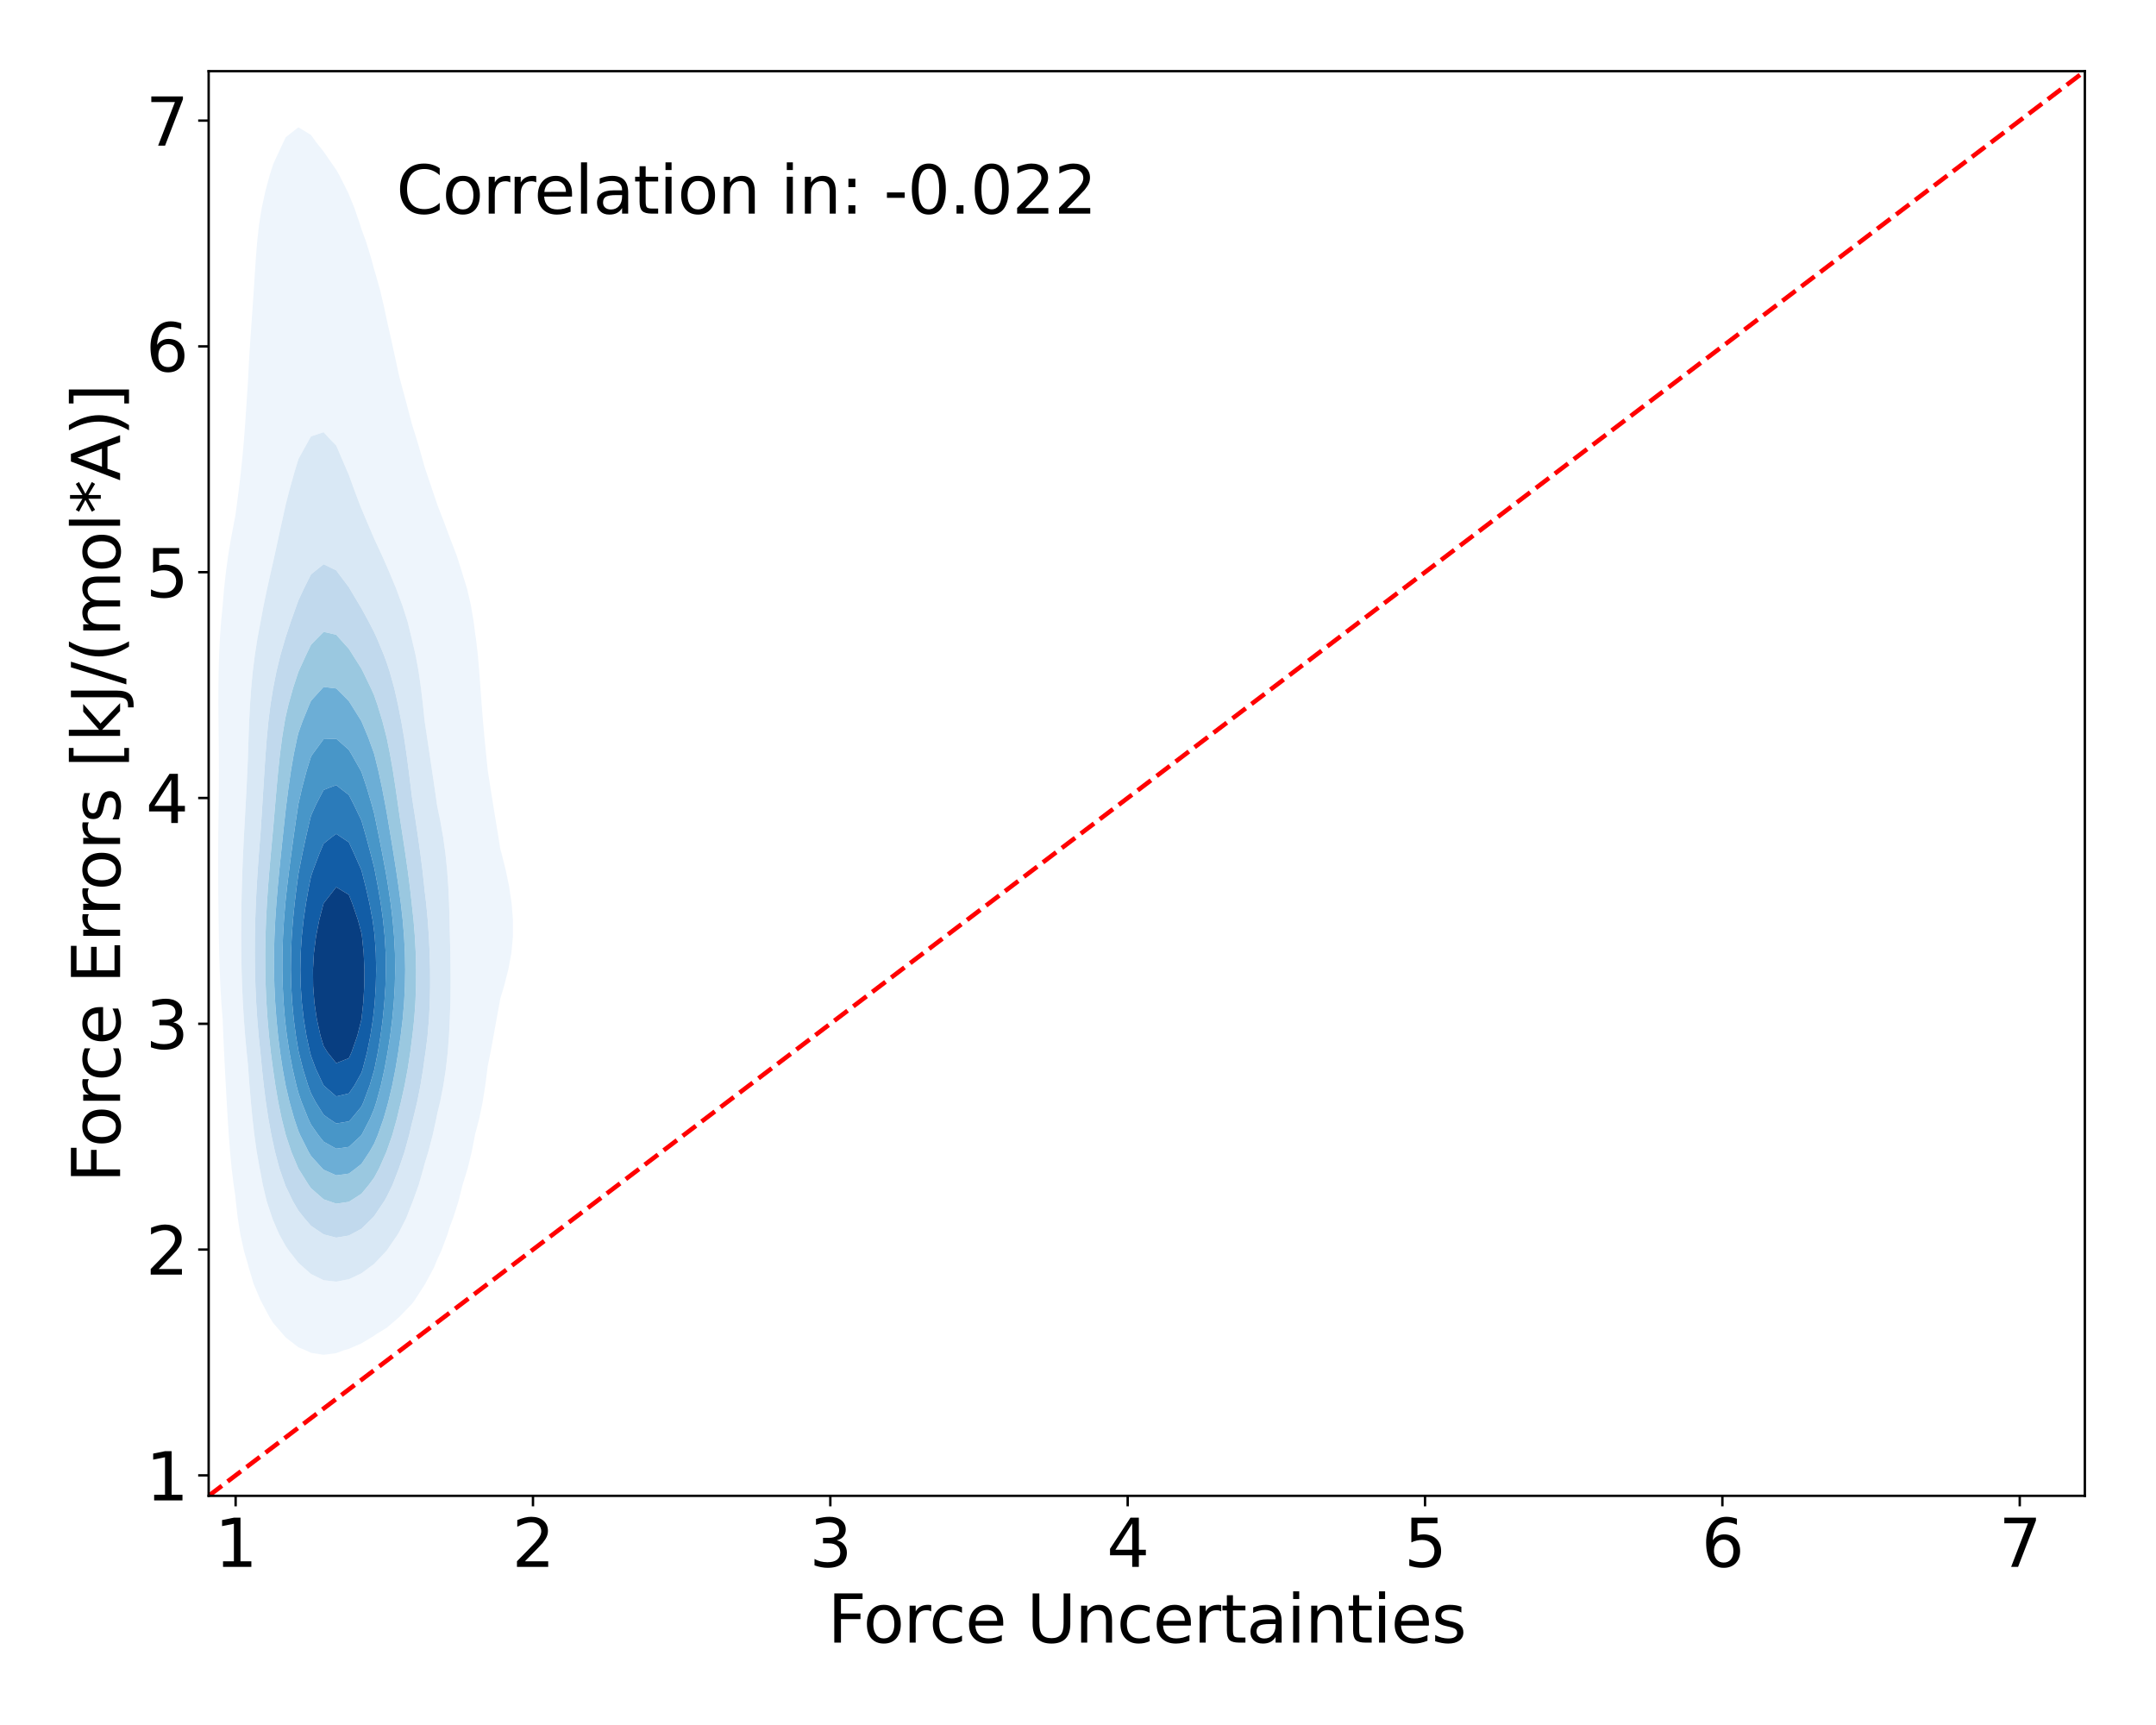 <?xml version="1.0" encoding="utf-8" standalone="no"?>
<!DOCTYPE svg PUBLIC "-//W3C//DTD SVG 1.1//EN"
  "http://www.w3.org/Graphics/SVG/1.1/DTD/svg11.dtd">
<svg xmlns:xlink="http://www.w3.org/1999/xlink" width="720pt" height="576pt" viewBox="0 0 720 576" xmlns="http://www.w3.org/2000/svg" version="1.1">
 <defs>
  <style type="text/css">*{stroke-linejoin: round; stroke-linecap: butt}</style>
 </defs>
 <g id="figure_1">
  <g id="patch_1">
   <path d="M 0 576 
L 720 576 
L 720 0 
L 0 0 
z
" style="fill: #ffffff"/>
  </g>
  <g id="axes_1">
   <g id="patch_2">
    <path d="M 69.68 499.48 
L 696.24 499.48 
L 696.24 23.76 
L 69.68 23.76 
z
" style="fill: #ffffff"/>
   </g>
   <g id="QuadContourSet_1">
    <path d="M 103.86 451.73 
L 108.075 452.387 
L 112.289 451.83 
L 114.769 450.884 
L 116.503 450.396 
L 120.718 448.562 
L 124.932 446.021 
L 125.875 445.356 
L 129.147 443.36 
L 133.267 439.829 
L 133.361 439.751 
L 137.576 435.355 
L 138.383 434.301 
L 141.79 429.041 
L 141.953 428.774 
L 144.924 423.246 
L 146.005 420.588 
L 147.35 417.718 
L 149.425 412.191 
L 150.219 409.594 
L 151.343 406.663 
L 153.11 401.135 
L 154.433 395.812 
L 154.5 395.608 
L 156.199 390.08 
L 157.541 384.553 
L 158.613 379.025 
L 158.648 378.826 
L 160.051 373.497 
L 161.179 367.97 
L 162.06 362.442 
L 162.769 356.915 
L 162.862 356.088 
L 163.812 351.387 
L 164.828 345.859 
L 165.82 340.332 
L 166.833 334.804 
L 167.077 333.451 
L 168.329 329.276 
L 169.752 323.749 
L 170.774 318.221 
L 171.291 312.694 
L 171.291 312.694 
L 171.301 307.166 
L 171.291 307.077 
L 170.856 301.638 
L 170.036 296.111 
L 168.902 290.583 
L 167.512 285.055 
L 167.077 283.5 
L 166.449 279.528 
L 165.551 274 
L 164.653 268.473 
L 163.769 262.945 
L 162.916 257.417 
L 162.862 257.038 
L 162.335 251.89 
L 161.795 246.362 
L 161.298 240.835 
L 160.854 235.307 
L 160.451 229.779 
L 160.047 224.252 
L 159.574 218.724 
L 158.941 213.196 
L 158.648 211.306 
L 158.194 207.669 
L 157.262 202.141 
L 155.985 196.614 
L 154.433 191.584 
L 154.296 191.086 
L 152.534 185.558 
L 150.413 180.031 
L 150.219 179.536 
L 148.355 174.503 
L 146.207 168.975 
L 146.005 168.414 
L 144.332 163.448 
L 142.463 157.92 
L 141.79 155.891 
L 140.817 152.393 
L 139.217 146.865 
L 137.576 141.687 
L 137.485 141.337 
L 136.049 135.81 
L 134.557 130.282 
L 133.361 125.825 
L 133.115 124.754 
L 131.923 119.227 
L 130.72 113.699 
L 129.469 108.172 
L 129.147 106.691 
L 128.286 102.644 
L 126.999 97.116 
L 125.45 91.589 
L 124.932 89.909 
L 123.9 86.061 
L 122.195 80.534 
L 120.718 76.521 
L 120.247 75.006 
L 118.372 69.478 
L 116.503 64.907 
L 116.07 63.951 
L 113.275 58.423 
L 112.289 56.693 
L 109.639 52.895 
L 108.075 50.626 
L 105.498 47.368 
L 103.86 45.069 
L 99.646 42.504 
L 95.431 45.804 
L 94.692 47.368 
L 92.1 52.895 
L 91.217 54.858 
L 90.09 58.423 
L 88.588 63.951 
L 87.404 69.478 
L 87.002 71.898 
L 86.517 75.006 
L 85.897 80.534 
L 85.453 86.061 
L 85.088 91.589 
L 84.734 97.116 
L 84.36 102.644 
L 83.971 108.172 
L 83.588 113.699 
L 83.238 119.227 
L 82.934 124.754 
L 82.788 127.762 
L 82.615 130.282 
L 82.255 135.81 
L 81.887 141.337 
L 81.472 146.865 
L 80.982 152.393 
L 80.405 157.92 
L 79.748 163.448 
L 79.035 168.975 
L 78.573 172.37 
L 78.152 174.503 
L 77.1 180.031 
L 76.189 185.558 
L 75.433 191.086 
L 74.828 196.614 
L 74.365 202.141 
L 74.359 202.235 
L 73.824 207.669 
L 73.436 213.196 
L 73.175 218.724 
L 73.017 224.252 
L 72.942 229.779 
L 72.934 235.307 
L 72.971 240.835 
L 73.032 246.362 
L 73.087 251.89 
L 73.111 257.417 
L 73.091 262.945 
L 73.032 268.473 
L 72.955 274 
L 72.887 279.528 
L 72.848 285.055 
L 72.846 290.583 
L 72.878 296.111 
L 72.934 301.638 
L 73.005 307.166 
L 73.092 312.694 
L 73.205 318.221 
L 73.364 323.749 
L 73.596 329.276 
L 73.922 334.804 
L 74.358 340.332 
L 74.359 340.342 
L 74.578 345.859 
L 74.832 351.387 
L 75.111 356.915 
L 75.406 362.442 
L 75.714 367.97 
L 76.041 373.497 
L 76.404 379.025 
L 76.83 384.553 
L 77.354 390.08 
L 78.027 395.608 
L 78.573 399.19 
L 78.753 401.135 
L 79.391 406.663 
L 80.268 412.191 
L 81.485 417.718 
L 82.788 422.149 
L 83.064 423.246 
L 84.718 428.774 
L 87.002 434.138 
L 87.081 434.301 
L 90.025 439.829 
L 91.217 441.731 
L 94.333 445.356 
L 95.431 446.609 
L 99.646 449.877 
L 102.091 450.884 
z
M 101.414 423.246 
L 99.646 421.656 
L 96.551 417.718 
L 95.431 416.126 
L 93.243 412.191 
L 91.217 407.525 
L 90.889 406.663 
L 89.069 401.135 
L 87.748 395.608 
L 87.002 391.536 
L 86.702 390.08 
L 85.721 384.553 
L 84.945 379.025 
L 84.31 373.497 
L 83.774 367.97 
L 83.308 362.442 
L 82.897 356.915 
L 82.788 355.34 
L 82.371 351.387 
L 81.86 345.859 
L 81.435 340.332 
L 81.098 334.804 
L 80.845 329.276 
L 80.673 323.749 
L 80.574 318.221 
L 80.539 312.694 
L 80.561 307.166 
L 80.637 301.638 
L 80.764 296.111 
L 80.942 290.583 
L 81.171 285.055 
L 81.442 279.528 
L 81.741 274 
L 82.046 268.473 
L 82.338 262.945 
L 82.602 257.417 
L 82.788 253.172 
L 82.828 251.89 
L 83 246.362 
L 83.208 240.835 
L 83.489 235.307 
L 83.879 229.779 
L 84.408 224.252 
L 85.1 218.724 
L 85.965 213.196 
L 87.002 207.669 
L 87.002 207.669 
L 88.03 202.141 
L 89.185 196.614 
L 90.428 191.086 
L 91.217 187.58 
L 91.669 185.558 
L 92.868 180.031 
L 94.082 174.503 
L 95.302 168.975 
L 95.431 168.359 
L 96.7 163.448 
L 98.257 157.92 
L 99.646 153.321 
L 100.139 152.393 
L 103.198 146.865 
L 103.86 145.724 
L 108.075 144.32 
L 110.411 146.865 
L 112.289 148.774 
L 113.841 152.393 
L 116.212 157.92 
L 116.503 158.56 
L 118.264 163.448 
L 120.346 168.975 
L 120.718 169.875 
L 122.667 174.503 
L 124.932 179.784 
L 125.042 180.031 
L 127.603 185.558 
L 129.147 189.049 
L 130.034 191.086 
L 132.325 196.614 
L 133.361 199.424 
L 134.375 202.141 
L 136.151 207.669 
L 137.499 213.196 
L 137.576 213.562 
L 138.794 218.724 
L 139.805 224.252 
L 140.596 229.779 
L 141.245 235.307 
L 141.79 240.595 
L 141.825 240.835 
L 142.658 246.362 
L 143.478 251.89 
L 144.299 257.417 
L 145.117 262.945 
L 145.912 268.473 
L 146.005 269.128 
L 147.019 274 
L 147.997 279.528 
L 148.765 285.055 
L 149.328 290.583 
L 149.715 296.111 
L 149.969 301.638 
L 150.134 307.166 
L 150.219 311.313 
L 150.26 312.694 
L 150.383 318.221 
L 150.464 323.749 
L 150.485 329.276 
L 150.413 334.804 
L 150.219 340.032 
L 150.211 340.332 
L 149.946 345.859 
L 149.521 351.387 
L 148.904 356.915 
L 148.065 362.442 
L 146.973 367.97 
L 146.005 371.964 
L 145.711 373.497 
L 144.506 379.025 
L 143.05 384.553 
L 141.79 388.635 
L 141.422 390.08 
L 139.848 395.608 
L 137.858 401.135 
L 137.576 401.842 
L 135.695 406.663 
L 133.361 411.267 
L 132.834 412.191 
L 129.147 417.575 
L 129.022 417.718 
L 124.932 422.05 
L 123.295 423.246 
L 120.718 425.177 
L 116.503 427.155 
L 112.289 427.959 
L 108.075 427.482 
L 103.86 425.415 
z
" clip-path="url(#pe1b483c978)" style="fill: #eef5fc"/>
    <path d="M 103.86 425.415 
L 108.075 427.482 
L 112.289 427.959 
L 116.503 427.155 
L 120.718 425.177 
L 123.295 423.246 
L 124.932 422.05 
L 129.022 417.718 
L 129.147 417.575 
L 132.834 412.191 
L 133.361 411.267 
L 135.695 406.663 
L 137.576 401.842 
L 137.858 401.135 
L 139.848 395.608 
L 141.422 390.08 
L 141.79 388.635 
L 143.05 384.553 
L 144.506 379.025 
L 145.711 373.497 
L 146.005 371.964 
L 146.973 367.97 
L 148.065 362.442 
L 148.904 356.915 
L 149.521 351.387 
L 149.946 345.859 
L 150.211 340.332 
L 150.219 340.032 
L 150.413 334.804 
L 150.485 329.276 
L 150.464 323.749 
L 150.383 318.221 
L 150.26 312.694 
L 150.219 311.313 
L 150.134 307.166 
L 149.969 301.638 
L 149.715 296.111 
L 149.328 290.583 
L 148.765 285.055 
L 147.997 279.528 
L 147.019 274 
L 146.005 269.128 
L 145.912 268.473 
L 145.117 262.945 
L 144.299 257.417 
L 143.478 251.89 
L 142.658 246.362 
L 141.825 240.835 
L 141.79 240.595 
L 141.245 235.307 
L 140.596 229.779 
L 139.805 224.252 
L 138.794 218.724 
L 137.576 213.562 
L 137.499 213.196 
L 136.151 207.669 
L 134.375 202.141 
L 133.361 199.424 
L 132.325 196.614 
L 130.034 191.086 
L 129.147 189.049 
L 127.603 185.558 
L 125.042 180.031 
L 124.932 179.784 
L 122.667 174.503 
L 120.718 169.875 
L 120.346 168.975 
L 118.264 163.448 
L 116.503 158.56 
L 116.212 157.92 
L 113.841 152.393 
L 112.289 148.774 
L 110.411 146.865 
L 108.075 144.32 
L 103.86 145.724 
L 103.198 146.865 
L 100.139 152.393 
L 99.646 153.321 
L 98.257 157.92 
L 96.7 163.448 
L 95.431 168.359 
L 95.302 168.975 
L 94.082 174.503 
L 92.868 180.031 
L 91.669 185.558 
L 91.217 187.58 
L 90.428 191.086 
L 89.185 196.614 
L 88.03 202.141 
L 87.002 207.669 
L 87.002 207.669 
L 85.965 213.196 
L 85.1 218.724 
L 84.408 224.252 
L 83.879 229.779 
L 83.489 235.307 
L 83.208 240.835 
L 83 246.362 
L 82.828 251.89 
L 82.788 253.172 
L 82.602 257.417 
L 82.338 262.945 
L 82.046 268.473 
L 81.741 274 
L 81.442 279.528 
L 81.171 285.055 
L 80.942 290.583 
L 80.764 296.111 
L 80.637 301.638 
L 80.561 307.166 
L 80.539 312.694 
L 80.574 318.221 
L 80.673 323.749 
L 80.845 329.276 
L 81.098 334.804 
L 81.435 340.332 
L 81.86 345.859 
L 82.371 351.387 
L 82.788 355.34 
L 82.897 356.915 
L 83.308 362.442 
L 83.774 367.97 
L 84.31 373.497 
L 84.945 379.025 
L 85.721 384.553 
L 86.702 390.08 
L 87.002 391.536 
L 87.748 395.608 
L 89.069 401.135 
L 90.889 406.663 
L 91.217 407.525 
L 93.243 412.191 
L 95.431 416.126 
L 96.551 417.718 
L 99.646 421.656 
L 101.414 423.246 
z
M 108.121 412.191 
L 108.075 412.179 
L 103.86 409.312 
L 101.572 406.663 
L 99.646 404.233 
L 97.828 401.135 
L 95.431 396.17 
L 95.207 395.608 
L 93.28 390.08 
L 91.822 384.553 
L 91.217 381.779 
L 90.626 379.025 
L 89.614 373.497 
L 88.781 367.97 
L 88.078 362.442 
L 87.476 356.915 
L 87.002 351.904 
L 86.942 351.387 
L 86.371 345.859 
L 85.908 340.332 
L 85.551 334.804 
L 85.296 329.276 
L 85.142 323.749 
L 85.083 318.221 
L 85.116 312.694 
L 85.235 307.166 
L 85.436 301.638 
L 85.712 296.111 
L 86.055 290.583 
L 86.452 285.055 
L 86.888 279.528 
L 87.002 278.093 
L 87.267 274 
L 87.618 268.473 
L 87.962 262.945 
L 88.306 257.417 
L 88.673 251.89 
L 89.097 246.362 
L 89.627 240.835 
L 90.315 235.307 
L 91.217 229.779 
L 91.217 229.779 
L 92.301 224.252 
L 93.648 218.724 
L 95.26 213.196 
L 95.431 212.636 
L 97.073 207.669 
L 99.046 202.141 
L 99.646 200.482 
L 101.446 196.614 
L 103.86 191.785 
L 104.725 191.086 
L 108.075 188.407 
L 112.289 190.453 
L 112.739 191.086 
L 116.503 196.059 
L 116.824 196.614 
L 120.115 202.141 
L 120.718 203.134 
L 123.181 207.669 
L 124.932 211.058 
L 125.915 213.196 
L 128.209 218.724 
L 129.147 221.276 
L 130.128 224.252 
L 131.672 229.779 
L 132.916 235.307 
L 133.361 237.593 
L 134.008 240.835 
L 134.961 246.362 
L 135.779 251.89 
L 136.511 257.417 
L 137.193 262.945 
L 137.576 266.109 
L 137.94 268.473 
L 138.792 274 
L 139.616 279.528 
L 140.39 285.055 
L 141.087 290.583 
L 141.686 296.111 
L 141.79 297.232 
L 142.328 301.638 
L 142.849 307.166 
L 143.229 312.694 
L 143.486 318.221 
L 143.627 323.749 
L 143.648 329.276 
L 143.532 334.804 
L 143.255 340.332 
L 142.788 345.859 
L 142.104 351.387 
L 141.79 353.347 
L 141.318 356.915 
L 140.414 362.442 
L 139.311 367.97 
L 137.985 373.497 
L 137.576 375.022 
L 136.64 379.025 
L 135.115 384.553 
L 133.361 389.718 
L 133.239 390.08 
L 131.109 395.608 
L 129.147 399.636 
L 128.288 401.135 
L 124.932 406.106 
L 124.404 406.663 
L 120.718 410.298 
L 117.175 412.191 
L 116.503 412.563 
L 112.289 413.262 
z
" clip-path="url(#pe1b483c978)" style="fill: #d9e8f5"/>
    <path d="M 112.289 413.262 
L 116.503 412.563 
L 117.175 412.191 
L 120.718 410.298 
L 124.404 406.663 
L 124.932 406.106 
L 128.288 401.135 
L 129.147 399.636 
L 131.109 395.608 
L 133.239 390.08 
L 133.361 389.718 
L 135.115 384.553 
L 136.64 379.025 
L 137.576 375.022 
L 137.985 373.497 
L 139.311 367.97 
L 140.414 362.442 
L 141.318 356.915 
L 141.79 353.347 
L 142.104 351.387 
L 142.788 345.859 
L 143.255 340.332 
L 143.532 334.804 
L 143.648 329.276 
L 143.627 323.749 
L 143.486 318.221 
L 143.229 312.694 
L 142.849 307.166 
L 142.328 301.638 
L 141.79 297.232 
L 141.686 296.111 
L 141.087 290.583 
L 140.39 285.055 
L 139.616 279.528 
L 138.792 274 
L 137.94 268.473 
L 137.576 266.109 
L 137.193 262.945 
L 136.511 257.417 
L 135.779 251.89 
L 134.961 246.362 
L 134.008 240.835 
L 133.361 237.593 
L 132.916 235.307 
L 131.672 229.779 
L 130.128 224.252 
L 129.147 221.276 
L 128.209 218.724 
L 125.915 213.196 
L 124.932 211.058 
L 123.181 207.669 
L 120.718 203.134 
L 120.115 202.141 
L 116.824 196.614 
L 116.503 196.059 
L 112.739 191.086 
L 112.289 190.453 
L 108.075 188.407 
L 104.725 191.086 
L 103.86 191.785 
L 101.446 196.614 
L 99.646 200.482 
L 99.046 202.141 
L 97.073 207.669 
L 95.431 212.636 
L 95.26 213.196 
L 93.648 218.724 
L 92.301 224.252 
L 91.217 229.779 
L 91.217 229.779 
L 90.315 235.307 
L 89.627 240.835 
L 89.097 246.362 
L 88.673 251.89 
L 88.306 257.417 
L 87.962 262.945 
L 87.618 268.473 
L 87.267 274 
L 87.002 278.093 
L 86.888 279.528 
L 86.452 285.055 
L 86.055 290.583 
L 85.712 296.111 
L 85.436 301.638 
L 85.235 307.166 
L 85.116 312.694 
L 85.083 318.221 
L 85.142 323.749 
L 85.296 329.276 
L 85.551 334.804 
L 85.908 340.332 
L 86.371 345.859 
L 86.942 351.387 
L 87.002 351.904 
L 87.476 356.915 
L 88.078 362.442 
L 88.781 367.97 
L 89.614 373.497 
L 90.626 379.025 
L 91.217 381.779 
L 91.822 384.553 
L 93.28 390.08 
L 95.207 395.608 
L 95.431 396.17 
L 97.828 401.135 
L 99.646 404.233 
L 101.572 406.663 
L 103.86 409.312 
L 108.075 412.179 
L 108.121 412.191 
z
M 110.024 401.135 
L 108.075 400.465 
L 103.86 396.754 
L 103.041 395.608 
L 99.646 390.192 
L 99.593 390.08 
L 97.27 384.553 
L 95.447 379.025 
L 95.431 378.972 
L 94.048 373.497 
L 92.909 367.97 
L 91.961 362.442 
L 91.217 357.33 
L 91.155 356.915 
L 90.424 351.387 
L 89.821 345.859 
L 89.338 340.332 
L 88.972 334.804 
L 88.721 329.276 
L 88.585 323.749 
L 88.564 318.221 
L 88.653 312.694 
L 88.847 307.166 
L 89.138 301.638 
L 89.511 296.111 
L 89.951 290.583 
L 90.436 285.055 
L 90.946 279.528 
L 91.217 276.587 
L 91.439 274 
L 91.906 268.473 
L 92.383 262.945 
L 92.896 257.417 
L 93.484 251.89 
L 94.198 246.362 
L 95.097 240.835 
L 95.431 239.116 
L 96.317 235.307 
L 97.853 229.779 
L 99.646 224.326 
L 99.679 224.252 
L 102.207 218.724 
L 103.86 215.287 
L 105.891 213.196 
L 108.075 210.988 
L 112.289 211.943 
L 113.384 213.196 
L 116.503 216.648 
L 117.818 218.724 
L 120.718 223.301 
L 121.201 224.252 
L 123.871 229.779 
L 124.932 232.145 
L 126.036 235.307 
L 127.725 240.835 
L 129.147 246.362 
L 129.147 246.362 
L 130.264 251.89 
L 131.227 257.417 
L 132.085 262.945 
L 132.881 268.473 
L 133.361 271.868 
L 133.686 274 
L 134.538 279.528 
L 135.37 285.055 
L 136.16 290.583 
L 136.879 296.111 
L 137.502 301.638 
L 137.576 302.416 
L 138.099 307.166 
L 138.547 312.694 
L 138.835 318.221 
L 138.964 323.749 
L 138.931 329.276 
L 138.724 334.804 
L 138.327 340.332 
L 137.725 345.859 
L 137.576 346.913 
L 137.015 351.387 
L 136.158 356.915 
L 135.126 362.442 
L 133.897 367.97 
L 133.361 370.083 
L 132.555 373.497 
L 131.009 379.025 
L 129.147 384.369 
L 129.077 384.553 
L 126.643 390.08 
L 124.932 393.256 
L 123.191 395.608 
L 120.718 398.601 
L 116.773 401.135 
L 116.503 401.307 
L 112.289 401.919 
z
" clip-path="url(#pe1b483c978)" style="fill: #c1d9ed"/>
    <path d="M 112.289 401.919 
L 116.503 401.307 
L 116.773 401.135 
L 120.718 398.601 
L 123.191 395.608 
L 124.932 393.256 
L 126.643 390.08 
L 129.077 384.553 
L 129.147 384.369 
L 131.009 379.025 
L 132.555 373.497 
L 133.361 370.083 
L 133.897 367.97 
L 135.126 362.442 
L 136.158 356.915 
L 137.015 351.387 
L 137.576 346.913 
L 137.725 345.859 
L 138.327 340.332 
L 138.724 334.804 
L 138.931 329.276 
L 138.964 323.749 
L 138.835 318.221 
L 138.547 312.694 
L 138.099 307.166 
L 137.576 302.416 
L 137.502 301.638 
L 136.879 296.111 
L 136.16 290.583 
L 135.37 285.055 
L 134.538 279.528 
L 133.686 274 
L 133.361 271.868 
L 132.881 268.473 
L 132.085 262.945 
L 131.227 257.417 
L 130.264 251.89 
L 129.147 246.362 
L 129.147 246.362 
L 127.725 240.835 
L 126.036 235.307 
L 124.932 232.145 
L 123.871 229.779 
L 121.201 224.252 
L 120.718 223.301 
L 117.818 218.724 
L 116.503 216.648 
L 113.384 213.196 
L 112.289 211.943 
L 108.075 210.988 
L 105.891 213.196 
L 103.86 215.287 
L 102.207 218.724 
L 99.679 224.252 
L 99.646 224.326 
L 97.853 229.779 
L 96.317 235.307 
L 95.431 239.116 
L 95.097 240.835 
L 94.198 246.362 
L 93.484 251.89 
L 92.896 257.417 
L 92.383 262.945 
L 91.906 268.473 
L 91.439 274 
L 91.217 276.587 
L 90.946 279.528 
L 90.436 285.055 
L 89.951 290.583 
L 89.511 296.111 
L 89.138 301.638 
L 88.847 307.166 
L 88.653 312.694 
L 88.564 318.221 
L 88.585 323.749 
L 88.721 329.276 
L 88.972 334.804 
L 89.338 340.332 
L 89.821 345.859 
L 90.424 351.387 
L 91.155 356.915 
L 91.217 357.33 
L 91.961 362.442 
L 92.909 367.97 
L 94.048 373.497 
L 95.431 378.972 
L 95.447 379.025 
L 97.27 384.553 
L 99.593 390.08 
L 99.646 390.192 
L 103.041 395.608 
L 103.86 396.754 
L 108.075 400.465 
L 110.024 401.135 
z
M 107.573 390.08 
L 103.86 385.985 
L 103.029 384.553 
L 100.239 379.025 
L 99.646 377.663 
L 98.236 373.497 
L 96.677 367.97 
L 95.431 362.637 
L 95.391 362.442 
L 94.38 356.915 
L 93.542 351.387 
L 92.856 345.859 
L 92.311 340.332 
L 91.902 334.804 
L 91.631 329.276 
L 91.5 323.749 
L 91.508 318.221 
L 91.65 312.694 
L 91.917 307.166 
L 92.291 301.638 
L 92.752 296.111 
L 93.275 290.583 
L 93.837 285.055 
L 94.418 279.528 
L 95.011 274 
L 95.431 270.141 
L 95.637 268.473 
L 96.346 262.945 
L 97.145 257.417 
L 98.091 251.89 
L 99.245 246.362 
L 99.646 244.712 
L 101.029 240.835 
L 103.286 235.307 
L 103.86 234.002 
L 107.697 229.779 
L 108.075 229.371 
L 111.375 229.779 
L 112.289 229.888 
L 116.503 234.104 
L 117.266 235.307 
L 120.718 240.835 
L 120.718 240.835 
L 123.024 246.362 
L 124.932 251.63 
L 125.003 251.89 
L 126.372 257.417 
L 127.562 262.945 
L 128.625 268.473 
L 129.147 271.314 
L 129.599 274 
L 130.524 279.528 
L 131.428 285.055 
L 132.3 290.583 
L 133.111 296.111 
L 133.361 298 
L 133.863 301.638 
L 134.485 307.166 
L 134.94 312.694 
L 135.22 318.221 
L 135.318 323.749 
L 135.23 329.276 
L 134.951 334.804 
L 134.478 340.332 
L 133.811 345.859 
L 133.361 348.808 
L 132.998 351.387 
L 132.078 356.915 
L 130.984 362.442 
L 129.674 367.97 
L 129.147 369.888 
L 128.107 373.497 
L 126.16 379.025 
L 124.932 381.915 
L 123.433 384.553 
L 120.718 388.636 
L 118.899 390.08 
L 116.503 391.886 
L 112.289 392.463 
L 108.075 390.586 
z
" clip-path="url(#pe1b483c978)" style="fill: #9ac8e0"/>
    <path d="M 108.075 390.586 
L 112.289 392.463 
L 116.503 391.886 
L 118.899 390.08 
L 120.718 388.636 
L 123.433 384.553 
L 124.932 381.915 
L 126.16 379.025 
L 128.107 373.497 
L 129.147 369.888 
L 129.674 367.97 
L 130.984 362.442 
L 132.078 356.915 
L 132.998 351.387 
L 133.361 348.808 
L 133.811 345.859 
L 134.478 340.332 
L 134.951 334.804 
L 135.23 329.276 
L 135.318 323.749 
L 135.22 318.221 
L 134.94 312.694 
L 134.485 307.166 
L 133.863 301.638 
L 133.361 298 
L 133.111 296.111 
L 132.3 290.583 
L 131.428 285.055 
L 130.524 279.528 
L 129.599 274 
L 129.147 271.314 
L 128.625 268.473 
L 127.562 262.945 
L 126.372 257.417 
L 125.003 251.89 
L 124.932 251.63 
L 123.024 246.362 
L 120.718 240.835 
L 120.718 240.835 
L 117.266 235.307 
L 116.503 234.104 
L 112.289 229.888 
L 111.375 229.779 
L 108.075 229.371 
L 107.697 229.779 
L 103.86 234.002 
L 103.286 235.307 
L 101.029 240.835 
L 99.646 244.712 
L 99.245 246.362 
L 98.091 251.89 
L 97.145 257.417 
L 96.346 262.945 
L 95.637 268.473 
L 95.431 270.141 
L 95.011 274 
L 94.418 279.528 
L 93.837 285.055 
L 93.275 290.583 
L 92.752 296.111 
L 92.291 301.638 
L 91.917 307.166 
L 91.65 312.694 
L 91.508 318.221 
L 91.5 323.749 
L 91.631 329.276 
L 91.902 334.804 
L 92.311 340.332 
L 92.856 345.859 
L 93.542 351.387 
L 94.38 356.915 
L 95.391 362.442 
L 95.431 362.637 
L 96.677 367.97 
L 98.236 373.497 
L 99.646 377.663 
L 100.239 379.025 
L 103.029 384.553 
L 103.86 385.985 
L 107.573 390.08 
z
M 106.324 379.025 
L 103.86 375.514 
L 102.918 373.497 
L 100.691 367.97 
L 99.646 364.889 
L 98.984 362.442 
L 97.705 356.915 
L 96.657 351.387 
L 95.807 345.859 
L 95.431 342.782 
L 95.16 340.332 
L 94.708 334.804 
L 94.419 329.276 
L 94.292 323.749 
L 94.323 318.221 
L 94.507 312.694 
L 94.834 307.166 
L 95.285 301.638 
L 95.431 300.137 
L 95.87 296.111 
L 96.543 290.583 
L 97.265 285.055 
L 98.022 279.528 
L 98.81 274 
L 99.646 268.473 
L 99.646 268.473 
L 100.908 262.945 
L 102.372 257.417 
L 103.86 252.636 
L 104.341 251.89 
L 108.075 246.805 
L 112.289 246.669 
L 116.503 250.377 
L 117.411 251.89 
L 120.537 257.417 
L 120.718 257.757 
L 122.466 262.945 
L 124.099 268.473 
L 124.932 271.531 
L 125.455 274 
L 126.585 279.528 
L 127.669 285.055 
L 128.708 290.583 
L 129.147 293.051 
L 129.652 296.111 
L 130.464 301.638 
L 131.126 307.166 
L 131.609 312.694 
L 131.895 318.221 
L 131.973 323.749 
L 131.845 329.276 
L 131.516 334.804 
L 131 340.332 
L 130.306 345.859 
L 129.439 351.387 
L 129.147 352.964 
L 128.421 356.915 
L 127.2 362.442 
L 125.691 367.97 
L 124.932 370.3 
L 123.594 373.497 
L 120.731 379.025 
L 120.718 379.047 
L 116.503 382.967 
L 112.289 383.568 
L 108.075 381.228 
z
" clip-path="url(#pe1b483c978)" style="fill: #6caed6"/>
    <path d="M 108.075 381.228 
L 112.289 383.568 
L 116.503 382.967 
L 120.718 379.047 
L 120.731 379.025 
L 123.594 373.497 
L 124.932 370.3 
L 125.691 367.97 
L 127.2 362.442 
L 128.421 356.915 
L 129.147 352.964 
L 129.439 351.387 
L 130.306 345.859 
L 131 340.332 
L 131.516 334.804 
L 131.845 329.276 
L 131.973 323.749 
L 131.895 318.221 
L 131.609 312.694 
L 131.126 307.166 
L 130.464 301.638 
L 129.652 296.111 
L 129.147 293.051 
L 128.708 290.583 
L 127.669 285.055 
L 126.585 279.528 
L 125.455 274 
L 124.932 271.531 
L 124.099 268.473 
L 122.466 262.945 
L 120.718 257.757 
L 120.537 257.417 
L 117.411 251.89 
L 116.503 250.377 
L 112.289 246.669 
L 108.075 246.805 
L 104.341 251.89 
L 103.86 252.636 
L 102.372 257.417 
L 100.908 262.945 
L 99.646 268.473 
L 99.646 268.473 
L 98.81 274 
L 98.022 279.528 
L 97.265 285.055 
L 96.543 290.583 
L 95.87 296.111 
L 95.431 300.137 
L 95.285 301.638 
L 94.834 307.166 
L 94.507 312.694 
L 94.323 318.221 
L 94.292 323.749 
L 94.419 329.276 
L 94.708 334.804 
L 95.16 340.332 
L 95.431 342.782 
L 95.807 345.859 
L 96.657 351.387 
L 97.705 356.915 
L 98.984 362.442 
L 99.646 364.889 
L 100.691 367.97 
L 102.918 373.497 
L 103.86 375.514 
L 106.324 379.025 
z
M 109.798 373.497 
L 108.075 372.248 
L 105.392 367.97 
L 103.86 365.093 
L 102.883 362.442 
L 101.168 356.915 
L 99.78 351.387 
L 99.646 350.734 
L 98.819 345.859 
L 98.098 340.332 
L 97.579 334.804 
L 97.256 329.276 
L 97.126 323.749 
L 97.186 318.221 
L 97.428 312.694 
L 97.837 307.166 
L 98.391 301.638 
L 99.064 296.111 
L 99.646 291.868 
L 99.883 290.583 
L 100.98 285.055 
L 102.168 279.528 
L 103.453 274 
L 103.86 272.341 
L 105.619 268.473 
L 108.075 263.78 
L 110.141 262.945 
L 112.289 262.171 
L 113.265 262.945 
L 116.503 265.452 
L 118.06 268.473 
L 120.718 274 
L 120.718 274 
L 122.301 279.528 
L 123.787 285.055 
L 124.932 289.529 
L 125.146 290.583 
L 126.21 296.111 
L 127.149 301.638 
L 127.917 307.166 
L 128.473 312.694 
L 128.793 318.221 
L 128.87 323.749 
L 128.718 329.276 
L 128.357 334.804 
L 127.809 340.332 
L 127.086 345.859 
L 126.178 351.387 
L 125.055 356.915 
L 124.932 357.422 
L 123.461 362.442 
L 121.392 367.97 
L 120.718 369.472 
L 117.405 373.497 
L 116.503 374.451 
L 112.289 375.151 
z
" clip-path="url(#pe1b483c978)" style="fill: #4896c8"/>
    <path d="M 112.289 375.151 
L 116.503 374.451 
L 117.405 373.497 
L 120.718 369.472 
L 121.392 367.97 
L 123.461 362.442 
L 124.932 357.422 
L 125.055 356.915 
L 126.178 351.387 
L 127.086 345.859 
L 127.809 340.332 
L 128.357 334.804 
L 128.718 329.276 
L 128.87 323.749 
L 128.793 318.221 
L 128.473 312.694 
L 127.917 307.166 
L 127.149 301.638 
L 126.21 296.111 
L 125.146 290.583 
L 124.932 289.529 
L 123.787 285.055 
L 122.301 279.528 
L 120.718 274 
L 120.718 274 
L 118.06 268.473 
L 116.503 265.452 
L 113.265 262.945 
L 112.289 262.171 
L 110.141 262.945 
L 108.075 263.78 
L 105.619 268.473 
L 103.86 272.341 
L 103.453 274 
L 102.168 279.528 
L 100.98 285.055 
L 99.883 290.583 
L 99.646 291.868 
L 99.064 296.111 
L 98.391 301.638 
L 97.837 307.166 
L 97.428 312.694 
L 97.186 318.221 
L 97.126 323.749 
L 97.256 329.276 
L 97.579 334.804 
L 98.098 340.332 
L 98.819 345.859 
L 99.646 350.734 
L 99.78 351.387 
L 101.168 356.915 
L 102.883 362.442 
L 103.86 365.093 
L 105.392 367.97 
L 108.075 372.248 
L 109.798 373.497 
z
M 108.075 362.442 
L 108.075 362.442 
L 105.478 356.915 
L 103.86 352.607 
L 103.532 351.387 
L 102.339 345.859 
L 101.442 340.332 
L 100.81 334.804 
L 100.43 329.276 
L 100.299 323.749 
L 100.418 318.221 
L 100.782 312.694 
L 101.376 307.166 
L 102.177 301.638 
L 103.159 296.111 
L 103.86 292.659 
L 104.564 290.583 
L 106.66 285.055 
L 108.075 281.697 
L 110.79 279.528 
L 112.289 278.428 
L 113.905 279.528 
L 116.503 281.257 
L 118.253 285.055 
L 120.704 290.583 
L 120.718 290.616 
L 122.123 296.111 
L 123.378 301.638 
L 124.415 307.166 
L 124.932 310.898 
L 125.13 312.694 
L 125.501 318.221 
L 125.618 323.749 
L 125.493 329.276 
L 125.144 334.804 
L 124.932 336.907 
L 124.541 340.332 
L 123.685 345.859 
L 122.571 351.387 
L 121.129 356.915 
L 120.718 358.193 
L 118.355 362.442 
L 116.503 365.121 
L 112.289 366.099 
z
" clip-path="url(#pe1b483c978)" style="fill: #2b7bba"/>
    <path d="M 112.289 366.099 
L 116.503 365.121 
L 118.355 362.442 
L 120.718 358.193 
L 121.129 356.915 
L 122.571 351.387 
L 123.685 345.859 
L 124.541 340.332 
L 124.932 336.907 
L 125.144 334.804 
L 125.493 329.276 
L 125.618 323.749 
L 125.501 318.221 
L 125.13 312.694 
L 124.932 310.898 
L 124.415 307.166 
L 123.378 301.638 
L 122.123 296.111 
L 120.718 290.616 
L 120.704 290.583 
L 118.253 285.055 
L 116.503 281.257 
L 113.905 279.528 
L 112.289 278.428 
L 110.79 279.528 
L 108.075 281.697 
L 106.66 285.055 
L 104.564 290.583 
L 103.86 292.659 
L 103.159 296.111 
L 102.177 301.638 
L 101.376 307.166 
L 100.782 312.694 
L 100.418 318.221 
L 100.299 323.749 
L 100.43 329.276 
L 100.81 334.804 
L 101.442 340.332 
L 102.339 345.859 
L 103.532 351.387 
L 103.86 352.607 
L 105.478 356.915 
L 108.075 362.442 
L 108.075 362.442 
z
M 109.382 351.387 
L 108.075 349.286 
L 107.031 345.859 
L 105.808 340.332 
L 105 334.804 
L 104.574 329.276 
L 104.519 323.749 
L 104.839 318.221 
L 105.539 312.694 
L 106.62 307.166 
L 108.069 301.638 
L 108.075 301.622 
L 112.289 296.227 
L 116.503 298.774 
L 117.633 301.638 
L 119.527 307.166 
L 120.718 311.602 
L 120.886 312.694 
L 121.45 318.221 
L 121.7 323.749 
L 121.649 329.276 
L 121.318 334.804 
L 120.718 340.332 
L 120.718 340.332 
L 119.322 345.859 
L 117.395 351.387 
L 116.503 353.332 
L 112.289 354.994 
z
" clip-path="url(#pe1b483c978)" style="fill: #125da6"/>
    <path d="M 112.289 354.994 
L 116.503 353.332 
L 117.395 351.387 
L 119.322 345.859 
L 120.718 340.332 
L 120.718 340.332 
L 121.318 334.804 
L 121.649 329.276 
L 121.7 323.749 
L 121.45 318.221 
L 120.886 312.694 
L 120.718 311.602 
L 119.527 307.166 
L 117.633 301.638 
L 116.503 298.774 
L 112.289 296.227 
L 108.075 301.622 
L 108.069 301.638 
L 106.62 307.166 
L 105.539 312.694 
L 104.839 318.221 
L 104.519 323.749 
L 104.574 329.276 
L 105 334.804 
L 105.808 340.332 
L 107.031 345.859 
L 108.075 349.286 
L 109.382 351.387 
z
" clip-path="url(#pe1b483c978)" style="fill: #083e81"/>
   </g>
   <g id="matplotlib.axis_1">
    <g id="xtick_1">
     <g id="line2d_1">
      <defs>
       <path id="m18d18f4426" d="M 0 0 
L 0 3.5 
" style="stroke: #000000; stroke-width: 0.8"/>
      </defs>
      <g>
       <use xlink:href="#m18d18f4426" x="78.687" y="499.48" style="stroke: #000000; stroke-width: 0.8"/>
      </g>
     </g>
     <g id="text_1">
      <!-- 1 -->
      <g transform="translate(71.688 523.197) scale(0.22 -0.22)">
       <defs>
        <path id="DejaVuSans-31" d="M 794 531 
L 1825 531 
L 1825 4091 
L 703 3866 
L 703 4441 
L 1819 4666 
L 2450 4666 
L 2450 531 
L 3481 531 
L 3481 0 
L 794 0 
L 794 531 
z
" transform="scale(0.016)"/>
       </defs>
       <use xlink:href="#DejaVuSans-31"/>
      </g>
     </g>
    </g>
    <g id="xtick_2">
     <g id="line2d_2">
      <g>
       <use xlink:href="#m18d18f4426" x="177.988" y="499.48" style="stroke: #000000; stroke-width: 0.8"/>
      </g>
     </g>
     <g id="text_2">
      <!-- 2 -->
      <g transform="translate(170.99 523.197) scale(0.22 -0.22)">
       <defs>
        <path id="DejaVuSans-32" d="M 1228 531 
L 3431 531 
L 3431 0 
L 469 0 
L 469 531 
Q 828 903 1448 1529 
Q 2069 2156 2228 2338 
Q 2531 2678 2651 2914 
Q 2772 3150 2772 3378 
Q 2772 3750 2511 3984 
Q 2250 4219 1831 4219 
Q 1534 4219 1204 4116 
Q 875 4013 500 3803 
L 500 4441 
Q 881 4594 1212 4672 
Q 1544 4750 1819 4750 
Q 2544 4750 2975 4387 
Q 3406 4025 3406 3419 
Q 3406 3131 3298 2873 
Q 3191 2616 2906 2266 
Q 2828 2175 2409 1742 
Q 1991 1309 1228 531 
z
" transform="scale(0.016)"/>
       </defs>
       <use xlink:href="#DejaVuSans-32"/>
      </g>
     </g>
    </g>
    <g id="xtick_3">
     <g id="line2d_3">
      <g>
       <use xlink:href="#m18d18f4426" x="277.29" y="499.48" style="stroke: #000000; stroke-width: 0.8"/>
      </g>
     </g>
     <g id="text_3">
      <!-- 3 -->
      <g transform="translate(270.291 523.197) scale(0.22 -0.22)">
       <defs>
        <path id="DejaVuSans-33" d="M 2597 2516 
Q 3050 2419 3304 2112 
Q 3559 1806 3559 1356 
Q 3559 666 3084 287 
Q 2609 -91 1734 -91 
Q 1441 -91 1130 -33 
Q 819 25 488 141 
L 488 750 
Q 750 597 1062 519 
Q 1375 441 1716 441 
Q 2309 441 2620 675 
Q 2931 909 2931 1356 
Q 2931 1769 2642 2001 
Q 2353 2234 1838 2234 
L 1294 2234 
L 1294 2753 
L 1863 2753 
Q 2328 2753 2575 2939 
Q 2822 3125 2822 3475 
Q 2822 3834 2567 4026 
Q 2313 4219 1838 4219 
Q 1578 4219 1281 4162 
Q 984 4106 628 3988 
L 628 4550 
Q 988 4650 1302 4700 
Q 1616 4750 1894 4750 
Q 2613 4750 3031 4423 
Q 3450 4097 3450 3541 
Q 3450 3153 3228 2886 
Q 3006 2619 2597 2516 
z
" transform="scale(0.016)"/>
       </defs>
       <use xlink:href="#DejaVuSans-33"/>
      </g>
     </g>
    </g>
    <g id="xtick_4">
     <g id="line2d_4">
      <g>
       <use xlink:href="#m18d18f4426" x="376.592" y="499.48" style="stroke: #000000; stroke-width: 0.8"/>
      </g>
     </g>
     <g id="text_4">
      <!-- 4 -->
      <g transform="translate(369.593 523.197) scale(0.22 -0.22)">
       <defs>
        <path id="DejaVuSans-34" d="M 2419 4116 
L 825 1625 
L 2419 1625 
L 2419 4116 
z
M 2253 4666 
L 3047 4666 
L 3047 1625 
L 3713 1625 
L 3713 1100 
L 3047 1100 
L 3047 0 
L 2419 0 
L 2419 1100 
L 313 1100 
L 313 1709 
L 2253 4666 
z
" transform="scale(0.016)"/>
       </defs>
       <use xlink:href="#DejaVuSans-34"/>
      </g>
     </g>
    </g>
    <g id="xtick_5">
     <g id="line2d_5">
      <g>
       <use xlink:href="#m18d18f4426" x="475.893" y="499.48" style="stroke: #000000; stroke-width: 0.8"/>
      </g>
     </g>
     <g id="text_5">
      <!-- 5 -->
      <g transform="translate(468.894 523.197) scale(0.22 -0.22)">
       <defs>
        <path id="DejaVuSans-35" d="M 691 4666 
L 3169 4666 
L 3169 4134 
L 1269 4134 
L 1269 2991 
Q 1406 3038 1543 3061 
Q 1681 3084 1819 3084 
Q 2600 3084 3056 2656 
Q 3513 2228 3513 1497 
Q 3513 744 3044 326 
Q 2575 -91 1722 -91 
Q 1428 -91 1123 -41 
Q 819 9 494 109 
L 494 744 
Q 775 591 1075 516 
Q 1375 441 1709 441 
Q 2250 441 2565 725 
Q 2881 1009 2881 1497 
Q 2881 1984 2565 2268 
Q 2250 2553 1709 2553 
Q 1456 2553 1204 2497 
Q 953 2441 691 2322 
L 691 4666 
z
" transform="scale(0.016)"/>
       </defs>
       <use xlink:href="#DejaVuSans-35"/>
      </g>
     </g>
    </g>
    <g id="xtick_6">
     <g id="line2d_6">
      <g>
       <use xlink:href="#m18d18f4426" x="575.195" y="499.48" style="stroke: #000000; stroke-width: 0.8"/>
      </g>
     </g>
     <g id="text_6">
      <!-- 6 -->
      <g transform="translate(568.196 523.197) scale(0.22 -0.22)">
       <defs>
        <path id="DejaVuSans-36" d="M 2113 2584 
Q 1688 2584 1439 2293 
Q 1191 2003 1191 1497 
Q 1191 994 1439 701 
Q 1688 409 2113 409 
Q 2538 409 2786 701 
Q 3034 994 3034 1497 
Q 3034 2003 2786 2293 
Q 2538 2584 2113 2584 
z
M 3366 4563 
L 3366 3988 
Q 3128 4100 2886 4159 
Q 2644 4219 2406 4219 
Q 1781 4219 1451 3797 
Q 1122 3375 1075 2522 
Q 1259 2794 1537 2939 
Q 1816 3084 2150 3084 
Q 2853 3084 3261 2657 
Q 3669 2231 3669 1497 
Q 3669 778 3244 343 
Q 2819 -91 2113 -91 
Q 1303 -91 875 529 
Q 447 1150 447 2328 
Q 447 3434 972 4092 
Q 1497 4750 2381 4750 
Q 2619 4750 2861 4703 
Q 3103 4656 3366 4563 
z
" transform="scale(0.016)"/>
       </defs>
       <use xlink:href="#DejaVuSans-36"/>
      </g>
     </g>
    </g>
    <g id="xtick_7">
     <g id="line2d_7">
      <g>
       <use xlink:href="#m18d18f4426" x="674.496" y="499.48" style="stroke: #000000; stroke-width: 0.8"/>
      </g>
     </g>
     <g id="text_7">
      <!-- 7 -->
      <g transform="translate(667.498 523.197) scale(0.22 -0.22)">
       <defs>
        <path id="DejaVuSans-37" d="M 525 4666 
L 3525 4666 
L 3525 4397 
L 1831 0 
L 1172 0 
L 2766 4134 
L 525 4134 
L 525 4666 
z
" transform="scale(0.016)"/>
       </defs>
       <use xlink:href="#DejaVuSans-37"/>
      </g>
     </g>
    </g>
    <g id="text_8">
     <!-- Force Uncertainties -->
     <g transform="translate(276.406 548.488) scale(0.22 -0.22)">
      <defs>
       <path id="DejaVuSans-46" d="M 628 4666 
L 3309 4666 
L 3309 4134 
L 1259 4134 
L 1259 2759 
L 3109 2759 
L 3109 2228 
L 1259 2228 
L 1259 0 
L 628 0 
L 628 4666 
z
" transform="scale(0.016)"/>
       <path id="DejaVuSans-6f" d="M 1959 3097 
Q 1497 3097 1228 2736 
Q 959 2375 959 1747 
Q 959 1119 1226 758 
Q 1494 397 1959 397 
Q 2419 397 2687 759 
Q 2956 1122 2956 1747 
Q 2956 2369 2687 2733 
Q 2419 3097 1959 3097 
z
M 1959 3584 
Q 2709 3584 3137 3096 
Q 3566 2609 3566 1747 
Q 3566 888 3137 398 
Q 2709 -91 1959 -91 
Q 1206 -91 779 398 
Q 353 888 353 1747 
Q 353 2609 779 3096 
Q 1206 3584 1959 3584 
z
" transform="scale(0.016)"/>
       <path id="DejaVuSans-72" d="M 2631 2963 
Q 2534 3019 2420 3045 
Q 2306 3072 2169 3072 
Q 1681 3072 1420 2755 
Q 1159 2438 1159 1844 
L 1159 0 
L 581 0 
L 581 3500 
L 1159 3500 
L 1159 2956 
Q 1341 3275 1631 3429 
Q 1922 3584 2338 3584 
Q 2397 3584 2469 3576 
Q 2541 3569 2628 3553 
L 2631 2963 
z
" transform="scale(0.016)"/>
       <path id="DejaVuSans-63" d="M 3122 3366 
L 3122 2828 
Q 2878 2963 2633 3030 
Q 2388 3097 2138 3097 
Q 1578 3097 1268 2742 
Q 959 2388 959 1747 
Q 959 1106 1268 751 
Q 1578 397 2138 397 
Q 2388 397 2633 464 
Q 2878 531 3122 666 
L 3122 134 
Q 2881 22 2623 -34 
Q 2366 -91 2075 -91 
Q 1284 -91 818 406 
Q 353 903 353 1747 
Q 353 2603 823 3093 
Q 1294 3584 2113 3584 
Q 2378 3584 2631 3529 
Q 2884 3475 3122 3366 
z
" transform="scale(0.016)"/>
       <path id="DejaVuSans-65" d="M 3597 1894 
L 3597 1613 
L 953 1613 
Q 991 1019 1311 708 
Q 1631 397 2203 397 
Q 2534 397 2845 478 
Q 3156 559 3463 722 
L 3463 178 
Q 3153 47 2828 -22 
Q 2503 -91 2169 -91 
Q 1331 -91 842 396 
Q 353 884 353 1716 
Q 353 2575 817 3079 
Q 1281 3584 2069 3584 
Q 2775 3584 3186 3129 
Q 3597 2675 3597 1894 
z
M 3022 2063 
Q 3016 2534 2758 2815 
Q 2500 3097 2075 3097 
Q 1594 3097 1305 2825 
Q 1016 2553 972 2059 
L 3022 2063 
z
" transform="scale(0.016)"/>
       <path id="DejaVuSans-20" transform="scale(0.016)"/>
       <path id="DejaVuSans-55" d="M 556 4666 
L 1191 4666 
L 1191 1831 
Q 1191 1081 1462 751 
Q 1734 422 2344 422 
Q 2950 422 3222 751 
Q 3494 1081 3494 1831 
L 3494 4666 
L 4128 4666 
L 4128 1753 
Q 4128 841 3676 375 
Q 3225 -91 2344 -91 
Q 1459 -91 1007 375 
Q 556 841 556 1753 
L 556 4666 
z
" transform="scale(0.016)"/>
       <path id="DejaVuSans-6e" d="M 3513 2113 
L 3513 0 
L 2938 0 
L 2938 2094 
Q 2938 2591 2744 2837 
Q 2550 3084 2163 3084 
Q 1697 3084 1428 2787 
Q 1159 2491 1159 1978 
L 1159 0 
L 581 0 
L 581 3500 
L 1159 3500 
L 1159 2956 
Q 1366 3272 1645 3428 
Q 1925 3584 2291 3584 
Q 2894 3584 3203 3211 
Q 3513 2838 3513 2113 
z
" transform="scale(0.016)"/>
       <path id="DejaVuSans-74" d="M 1172 4494 
L 1172 3500 
L 2356 3500 
L 2356 3053 
L 1172 3053 
L 1172 1153 
Q 1172 725 1289 603 
Q 1406 481 1766 481 
L 2356 481 
L 2356 0 
L 1766 0 
Q 1100 0 847 248 
Q 594 497 594 1153 
L 594 3053 
L 172 3053 
L 172 3500 
L 594 3500 
L 594 4494 
L 1172 4494 
z
" transform="scale(0.016)"/>
       <path id="DejaVuSans-61" d="M 2194 1759 
Q 1497 1759 1228 1600 
Q 959 1441 959 1056 
Q 959 750 1161 570 
Q 1363 391 1709 391 
Q 2188 391 2477 730 
Q 2766 1069 2766 1631 
L 2766 1759 
L 2194 1759 
z
M 3341 1997 
L 3341 0 
L 2766 0 
L 2766 531 
Q 2569 213 2275 61 
Q 1981 -91 1556 -91 
Q 1019 -91 701 211 
Q 384 513 384 1019 
Q 384 1609 779 1909 
Q 1175 2209 1959 2209 
L 2766 2209 
L 2766 2266 
Q 2766 2663 2505 2880 
Q 2244 3097 1772 3097 
Q 1472 3097 1187 3025 
Q 903 2953 641 2809 
L 641 3341 
Q 956 3463 1253 3523 
Q 1550 3584 1831 3584 
Q 2591 3584 2966 3190 
Q 3341 2797 3341 1997 
z
" transform="scale(0.016)"/>
       <path id="DejaVuSans-69" d="M 603 3500 
L 1178 3500 
L 1178 0 
L 603 0 
L 603 3500 
z
M 603 4863 
L 1178 4863 
L 1178 4134 
L 603 4134 
L 603 4863 
z
" transform="scale(0.016)"/>
       <path id="DejaVuSans-73" d="M 2834 3397 
L 2834 2853 
Q 2591 2978 2328 3040 
Q 2066 3103 1784 3103 
Q 1356 3103 1142 2972 
Q 928 2841 928 2578 
Q 928 2378 1081 2264 
Q 1234 2150 1697 2047 
L 1894 2003 
Q 2506 1872 2764 1633 
Q 3022 1394 3022 966 
Q 3022 478 2636 193 
Q 2250 -91 1575 -91 
Q 1294 -91 989 -36 
Q 684 19 347 128 
L 347 722 
Q 666 556 975 473 
Q 1284 391 1588 391 
Q 1994 391 2212 530 
Q 2431 669 2431 922 
Q 2431 1156 2273 1281 
Q 2116 1406 1581 1522 
L 1381 1569 
Q 847 1681 609 1914 
Q 372 2147 372 2553 
Q 372 3047 722 3315 
Q 1072 3584 1716 3584 
Q 2034 3584 2315 3537 
Q 2597 3491 2834 3397 
z
" transform="scale(0.016)"/>
      </defs>
      <use xlink:href="#DejaVuSans-46"/>
      <use xlink:href="#DejaVuSans-6f" x="53.895"/>
      <use xlink:href="#DejaVuSans-72" x="115.076"/>
      <use xlink:href="#DejaVuSans-63" x="153.939"/>
      <use xlink:href="#DejaVuSans-65" x="208.92"/>
      <use xlink:href="#DejaVuSans-20" x="270.443"/>
      <use xlink:href="#DejaVuSans-55" x="302.23"/>
      <use xlink:href="#DejaVuSans-6e" x="375.424"/>
      <use xlink:href="#DejaVuSans-63" x="438.803"/>
      <use xlink:href="#DejaVuSans-65" x="493.783"/>
      <use xlink:href="#DejaVuSans-72" x="555.307"/>
      <use xlink:href="#DejaVuSans-74" x="596.42"/>
      <use xlink:href="#DejaVuSans-61" x="635.629"/>
      <use xlink:href="#DejaVuSans-69" x="696.908"/>
      <use xlink:href="#DejaVuSans-6e" x="724.691"/>
      <use xlink:href="#DejaVuSans-74" x="788.07"/>
      <use xlink:href="#DejaVuSans-69" x="827.279"/>
      <use xlink:href="#DejaVuSans-65" x="855.062"/>
      <use xlink:href="#DejaVuSans-73" x="916.586"/>
     </g>
    </g>
   </g>
   <g id="matplotlib.axis_2">
    <g id="ytick_1">
     <g id="line2d_8">
      <defs>
       <path id="ma238f177bf" d="M 0 0 
L -3.5 0 
" style="stroke: #000000; stroke-width: 0.8"/>
      </defs>
      <g>
       <use xlink:href="#ma238f177bf" x="69.68" y="492.642" style="stroke: #000000; stroke-width: 0.8"/>
      </g>
     </g>
     <g id="text_9">
      <!-- 1 -->
      <g transform="translate(48.682 501) scale(0.22 -0.22)">
       <use xlink:href="#DejaVuSans-31"/>
      </g>
     </g>
    </g>
    <g id="ytick_2">
     <g id="line2d_9">
      <g>
       <use xlink:href="#ma238f177bf" x="69.68" y="417.246" style="stroke: #000000; stroke-width: 0.8"/>
      </g>
     </g>
     <g id="text_10">
      <!-- 2 -->
      <g transform="translate(48.682 425.604) scale(0.22 -0.22)">
       <use xlink:href="#DejaVuSans-32"/>
      </g>
     </g>
    </g>
    <g id="ytick_3">
     <g id="line2d_10">
      <g>
       <use xlink:href="#ma238f177bf" x="69.68" y="341.851" style="stroke: #000000; stroke-width: 0.8"/>
      </g>
     </g>
     <g id="text_11">
      <!-- 3 -->
      <g transform="translate(48.682 350.209) scale(0.22 -0.22)">
       <use xlink:href="#DejaVuSans-33"/>
      </g>
     </g>
    </g>
    <g id="ytick_4">
     <g id="line2d_11">
      <g>
       <use xlink:href="#ma238f177bf" x="69.68" y="266.455" style="stroke: #000000; stroke-width: 0.8"/>
      </g>
     </g>
     <g id="text_12">
      <!-- 4 -->
      <g transform="translate(48.682 274.814) scale(0.22 -0.22)">
       <use xlink:href="#DejaVuSans-34"/>
      </g>
     </g>
    </g>
    <g id="ytick_5">
     <g id="line2d_12">
      <g>
       <use xlink:href="#ma238f177bf" x="69.68" y="191.06" style="stroke: #000000; stroke-width: 0.8"/>
      </g>
     </g>
     <g id="text_13">
      <!-- 5 -->
      <g transform="translate(48.682 199.418) scale(0.22 -0.22)">
       <use xlink:href="#DejaVuSans-35"/>
      </g>
     </g>
    </g>
    <g id="ytick_6">
     <g id="line2d_13">
      <g>
       <use xlink:href="#ma238f177bf" x="69.68" y="115.664" style="stroke: #000000; stroke-width: 0.8"/>
      </g>
     </g>
     <g id="text_14">
      <!-- 6 -->
      <g transform="translate(48.682 124.023) scale(0.22 -0.22)">
       <use xlink:href="#DejaVuSans-36"/>
      </g>
     </g>
    </g>
    <g id="ytick_7">
     <g id="line2d_14">
      <g>
       <use xlink:href="#ma238f177bf" x="69.68" y="40.269" style="stroke: #000000; stroke-width: 0.8"/>
      </g>
     </g>
     <g id="text_15">
      <!-- 7 -->
      <g transform="translate(48.682 48.627) scale(0.22 -0.22)">
       <use xlink:href="#DejaVuSans-37"/>
      </g>
     </g>
    </g>
    <g id="text_16">
     <!-- Force Errors [kJ/(mol*A)] -->
     <g transform="translate(40.107 394.913) rotate(-90) scale(0.22 -0.22)">
      <defs>
       <path id="DejaVuSans-45" d="M 628 4666 
L 3578 4666 
L 3578 4134 
L 1259 4134 
L 1259 2753 
L 3481 2753 
L 3481 2222 
L 1259 2222 
L 1259 531 
L 3634 531 
L 3634 0 
L 628 0 
L 628 4666 
z
" transform="scale(0.016)"/>
       <path id="DejaVuSans-5b" d="M 550 4863 
L 1875 4863 
L 1875 4416 
L 1125 4416 
L 1125 -397 
L 1875 -397 
L 1875 -844 
L 550 -844 
L 550 4863 
z
" transform="scale(0.016)"/>
       <path id="DejaVuSans-6b" d="M 581 4863 
L 1159 4863 
L 1159 1991 
L 2875 3500 
L 3609 3500 
L 1753 1863 
L 3688 0 
L 2938 0 
L 1159 1709 
L 1159 0 
L 581 0 
L 581 4863 
z
" transform="scale(0.016)"/>
       <path id="DejaVuSans-4a" d="M 628 4666 
L 1259 4666 
L 1259 325 
Q 1259 -519 939 -900 
Q 619 -1281 -91 -1281 
L -331 -1281 
L -331 -750 
L -134 -750 
Q 284 -750 456 -515 
Q 628 -281 628 325 
L 628 4666 
z
" transform="scale(0.016)"/>
       <path id="DejaVuSans-2f" d="M 1625 4666 
L 2156 4666 
L 531 -594 
L 0 -594 
L 1625 4666 
z
" transform="scale(0.016)"/>
       <path id="DejaVuSans-28" d="M 1984 4856 
Q 1566 4138 1362 3434 
Q 1159 2731 1159 2009 
Q 1159 1288 1364 580 
Q 1569 -128 1984 -844 
L 1484 -844 
Q 1016 -109 783 600 
Q 550 1309 550 2009 
Q 550 2706 781 3412 
Q 1013 4119 1484 4856 
L 1984 4856 
z
" transform="scale(0.016)"/>
       <path id="DejaVuSans-6d" d="M 3328 2828 
Q 3544 3216 3844 3400 
Q 4144 3584 4550 3584 
Q 5097 3584 5394 3201 
Q 5691 2819 5691 2113 
L 5691 0 
L 5113 0 
L 5113 2094 
Q 5113 2597 4934 2840 
Q 4756 3084 4391 3084 
Q 3944 3084 3684 2787 
Q 3425 2491 3425 1978 
L 3425 0 
L 2847 0 
L 2847 2094 
Q 2847 2600 2669 2842 
Q 2491 3084 2119 3084 
Q 1678 3084 1418 2786 
Q 1159 2488 1159 1978 
L 1159 0 
L 581 0 
L 581 3500 
L 1159 3500 
L 1159 2956 
Q 1356 3278 1631 3431 
Q 1906 3584 2284 3584 
Q 2666 3584 2933 3390 
Q 3200 3197 3328 2828 
z
" transform="scale(0.016)"/>
       <path id="DejaVuSans-6c" d="M 603 4863 
L 1178 4863 
L 1178 0 
L 603 0 
L 603 4863 
z
" transform="scale(0.016)"/>
       <path id="DejaVuSans-2a" d="M 3009 3897 
L 1888 3291 
L 3009 2681 
L 2828 2375 
L 1778 3009 
L 1778 1831 
L 1422 1831 
L 1422 3009 
L 372 2375 
L 191 2681 
L 1313 3291 
L 191 3897 
L 372 4206 
L 1422 3572 
L 1422 4750 
L 1778 4750 
L 1778 3572 
L 2828 4206 
L 3009 3897 
z
" transform="scale(0.016)"/>
       <path id="DejaVuSans-41" d="M 2188 4044 
L 1331 1722 
L 3047 1722 
L 2188 4044 
z
M 1831 4666 
L 2547 4666 
L 4325 0 
L 3669 0 
L 3244 1197 
L 1141 1197 
L 716 0 
L 50 0 
L 1831 4666 
z
" transform="scale(0.016)"/>
       <path id="DejaVuSans-29" d="M 513 4856 
L 1013 4856 
Q 1481 4119 1714 3412 
Q 1947 2706 1947 2009 
Q 1947 1309 1714 600 
Q 1481 -109 1013 -844 
L 513 -844 
Q 928 -128 1133 580 
Q 1338 1288 1338 2009 
Q 1338 2731 1133 3434 
Q 928 4138 513 4856 
z
" transform="scale(0.016)"/>
       <path id="DejaVuSans-5d" d="M 1947 4863 
L 1947 -844 
L 622 -844 
L 622 -397 
L 1369 -397 
L 1369 4416 
L 622 4416 
L 622 4863 
L 1947 4863 
z
" transform="scale(0.016)"/>
      </defs>
      <use xlink:href="#DejaVuSans-46"/>
      <use xlink:href="#DejaVuSans-6f" x="53.895"/>
      <use xlink:href="#DejaVuSans-72" x="115.076"/>
      <use xlink:href="#DejaVuSans-63" x="153.939"/>
      <use xlink:href="#DejaVuSans-65" x="208.92"/>
      <use xlink:href="#DejaVuSans-20" x="270.443"/>
      <use xlink:href="#DejaVuSans-45" x="302.23"/>
      <use xlink:href="#DejaVuSans-72" x="365.414"/>
      <use xlink:href="#DejaVuSans-72" x="404.777"/>
      <use xlink:href="#DejaVuSans-6f" x="443.641"/>
      <use xlink:href="#DejaVuSans-72" x="504.822"/>
      <use xlink:href="#DejaVuSans-73" x="545.936"/>
      <use xlink:href="#DejaVuSans-20" x="598.035"/>
      <use xlink:href="#DejaVuSans-5b" x="629.822"/>
      <use xlink:href="#DejaVuSans-6b" x="668.836"/>
      <use xlink:href="#DejaVuSans-4a" x="726.746"/>
      <use xlink:href="#DejaVuSans-2f" x="756.238"/>
      <use xlink:href="#DejaVuSans-28" x="789.93"/>
      <use xlink:href="#DejaVuSans-6d" x="828.943"/>
      <use xlink:href="#DejaVuSans-6f" x="926.355"/>
      <use xlink:href="#DejaVuSans-6c" x="987.537"/>
      <use xlink:href="#DejaVuSans-2a" x="1015.32"/>
      <use xlink:href="#DejaVuSans-41" x="1065.32"/>
      <use xlink:href="#DejaVuSans-29" x="1133.729"/>
      <use xlink:href="#DejaVuSans-5d" x="1172.742"/>
     </g>
    </g>
   </g>
   <g id="line2d_15">
    <path d="M 69.68 499.48 
L 696.24 23.76 
" clip-path="url(#pe1b483c978)" style="fill: none; stroke-dasharray: 5.55,2.4; stroke-dashoffset: 0; stroke: #ff0000; stroke-width: 1.5"/>
   </g>
   <g id="patch_3">
    <path d="M 69.68 499.48 
L 69.68 23.76 
" style="fill: none; stroke: #000000; stroke-width: 0.8; stroke-linejoin: miter; stroke-linecap: square"/>
   </g>
   <g id="patch_4">
    <path d="M 696.24 499.48 
L 696.24 23.76 
" style="fill: none; stroke: #000000; stroke-width: 0.8; stroke-linejoin: miter; stroke-linecap: square"/>
   </g>
   <g id="patch_5">
    <path d="M 69.68 499.48 
L 696.24 499.48 
" style="fill: none; stroke: #000000; stroke-width: 0.8; stroke-linejoin: miter; stroke-linecap: square"/>
   </g>
   <g id="patch_6">
    <path d="M 69.68 23.76 
L 696.24 23.76 
" style="fill: none; stroke: #000000; stroke-width: 0.8; stroke-linejoin: miter; stroke-linecap: square"/>
   </g>
   <g id="text_17">
    <!-- Correlation in: -0.022 -->
    <g transform="translate(132.336 71.332) scale(0.22 -0.22)">
     <defs>
      <path id="DejaVuSans-43" d="M 4122 4306 
L 4122 3641 
Q 3803 3938 3442 4084 
Q 3081 4231 2675 4231 
Q 1875 4231 1450 3742 
Q 1025 3253 1025 2328 
Q 1025 1406 1450 917 
Q 1875 428 2675 428 
Q 3081 428 3442 575 
Q 3803 722 4122 1019 
L 4122 359 
Q 3791 134 3420 21 
Q 3050 -91 2638 -91 
Q 1578 -91 968 557 
Q 359 1206 359 2328 
Q 359 3453 968 4101 
Q 1578 4750 2638 4750 
Q 3056 4750 3426 4639 
Q 3797 4528 4122 4306 
z
" transform="scale(0.016)"/>
      <path id="DejaVuSans-3a" d="M 750 794 
L 1409 794 
L 1409 0 
L 750 0 
L 750 794 
z
M 750 3309 
L 1409 3309 
L 1409 2516 
L 750 2516 
L 750 3309 
z
" transform="scale(0.016)"/>
      <path id="DejaVuSans-2d" d="M 313 2009 
L 1997 2009 
L 1997 1497 
L 313 1497 
L 313 2009 
z
" transform="scale(0.016)"/>
      <path id="DejaVuSans-30" d="M 2034 4250 
Q 1547 4250 1301 3770 
Q 1056 3291 1056 2328 
Q 1056 1369 1301 889 
Q 1547 409 2034 409 
Q 2525 409 2770 889 
Q 3016 1369 3016 2328 
Q 3016 3291 2770 3770 
Q 2525 4250 2034 4250 
z
M 2034 4750 
Q 2819 4750 3233 4129 
Q 3647 3509 3647 2328 
Q 3647 1150 3233 529 
Q 2819 -91 2034 -91 
Q 1250 -91 836 529 
Q 422 1150 422 2328 
Q 422 3509 836 4129 
Q 1250 4750 2034 4750 
z
" transform="scale(0.016)"/>
      <path id="DejaVuSans-2e" d="M 684 794 
L 1344 794 
L 1344 0 
L 684 0 
L 684 794 
z
" transform="scale(0.016)"/>
     </defs>
     <use xlink:href="#DejaVuSans-43"/>
     <use xlink:href="#DejaVuSans-6f" x="69.824"/>
     <use xlink:href="#DejaVuSans-72" x="131.006"/>
     <use xlink:href="#DejaVuSans-72" x="170.369"/>
     <use xlink:href="#DejaVuSans-65" x="209.232"/>
     <use xlink:href="#DejaVuSans-6c" x="270.756"/>
     <use xlink:href="#DejaVuSans-61" x="298.539"/>
     <use xlink:href="#DejaVuSans-74" x="359.818"/>
     <use xlink:href="#DejaVuSans-69" x="399.027"/>
     <use xlink:href="#DejaVuSans-6f" x="426.811"/>
     <use xlink:href="#DejaVuSans-6e" x="487.992"/>
     <use xlink:href="#DejaVuSans-20" x="551.371"/>
     <use xlink:href="#DejaVuSans-69" x="583.158"/>
     <use xlink:href="#DejaVuSans-6e" x="610.941"/>
     <use xlink:href="#DejaVuSans-3a" x="674.32"/>
     <use xlink:href="#DejaVuSans-20" x="708.012"/>
     <use xlink:href="#DejaVuSans-2d" x="739.799"/>
     <use xlink:href="#DejaVuSans-30" x="775.883"/>
     <use xlink:href="#DejaVuSans-2e" x="839.506"/>
     <use xlink:href="#DejaVuSans-30" x="871.293"/>
     <use xlink:href="#DejaVuSans-32" x="934.916"/>
     <use xlink:href="#DejaVuSans-32" x="998.539"/>
    </g>
   </g>
  </g>
 </g>
 <defs>
  <clipPath id="pe1b483c978">
   <rect x="69.68" y="23.76" width="626.56" height="475.72"/>
  </clipPath>
 </defs>
</svg>
